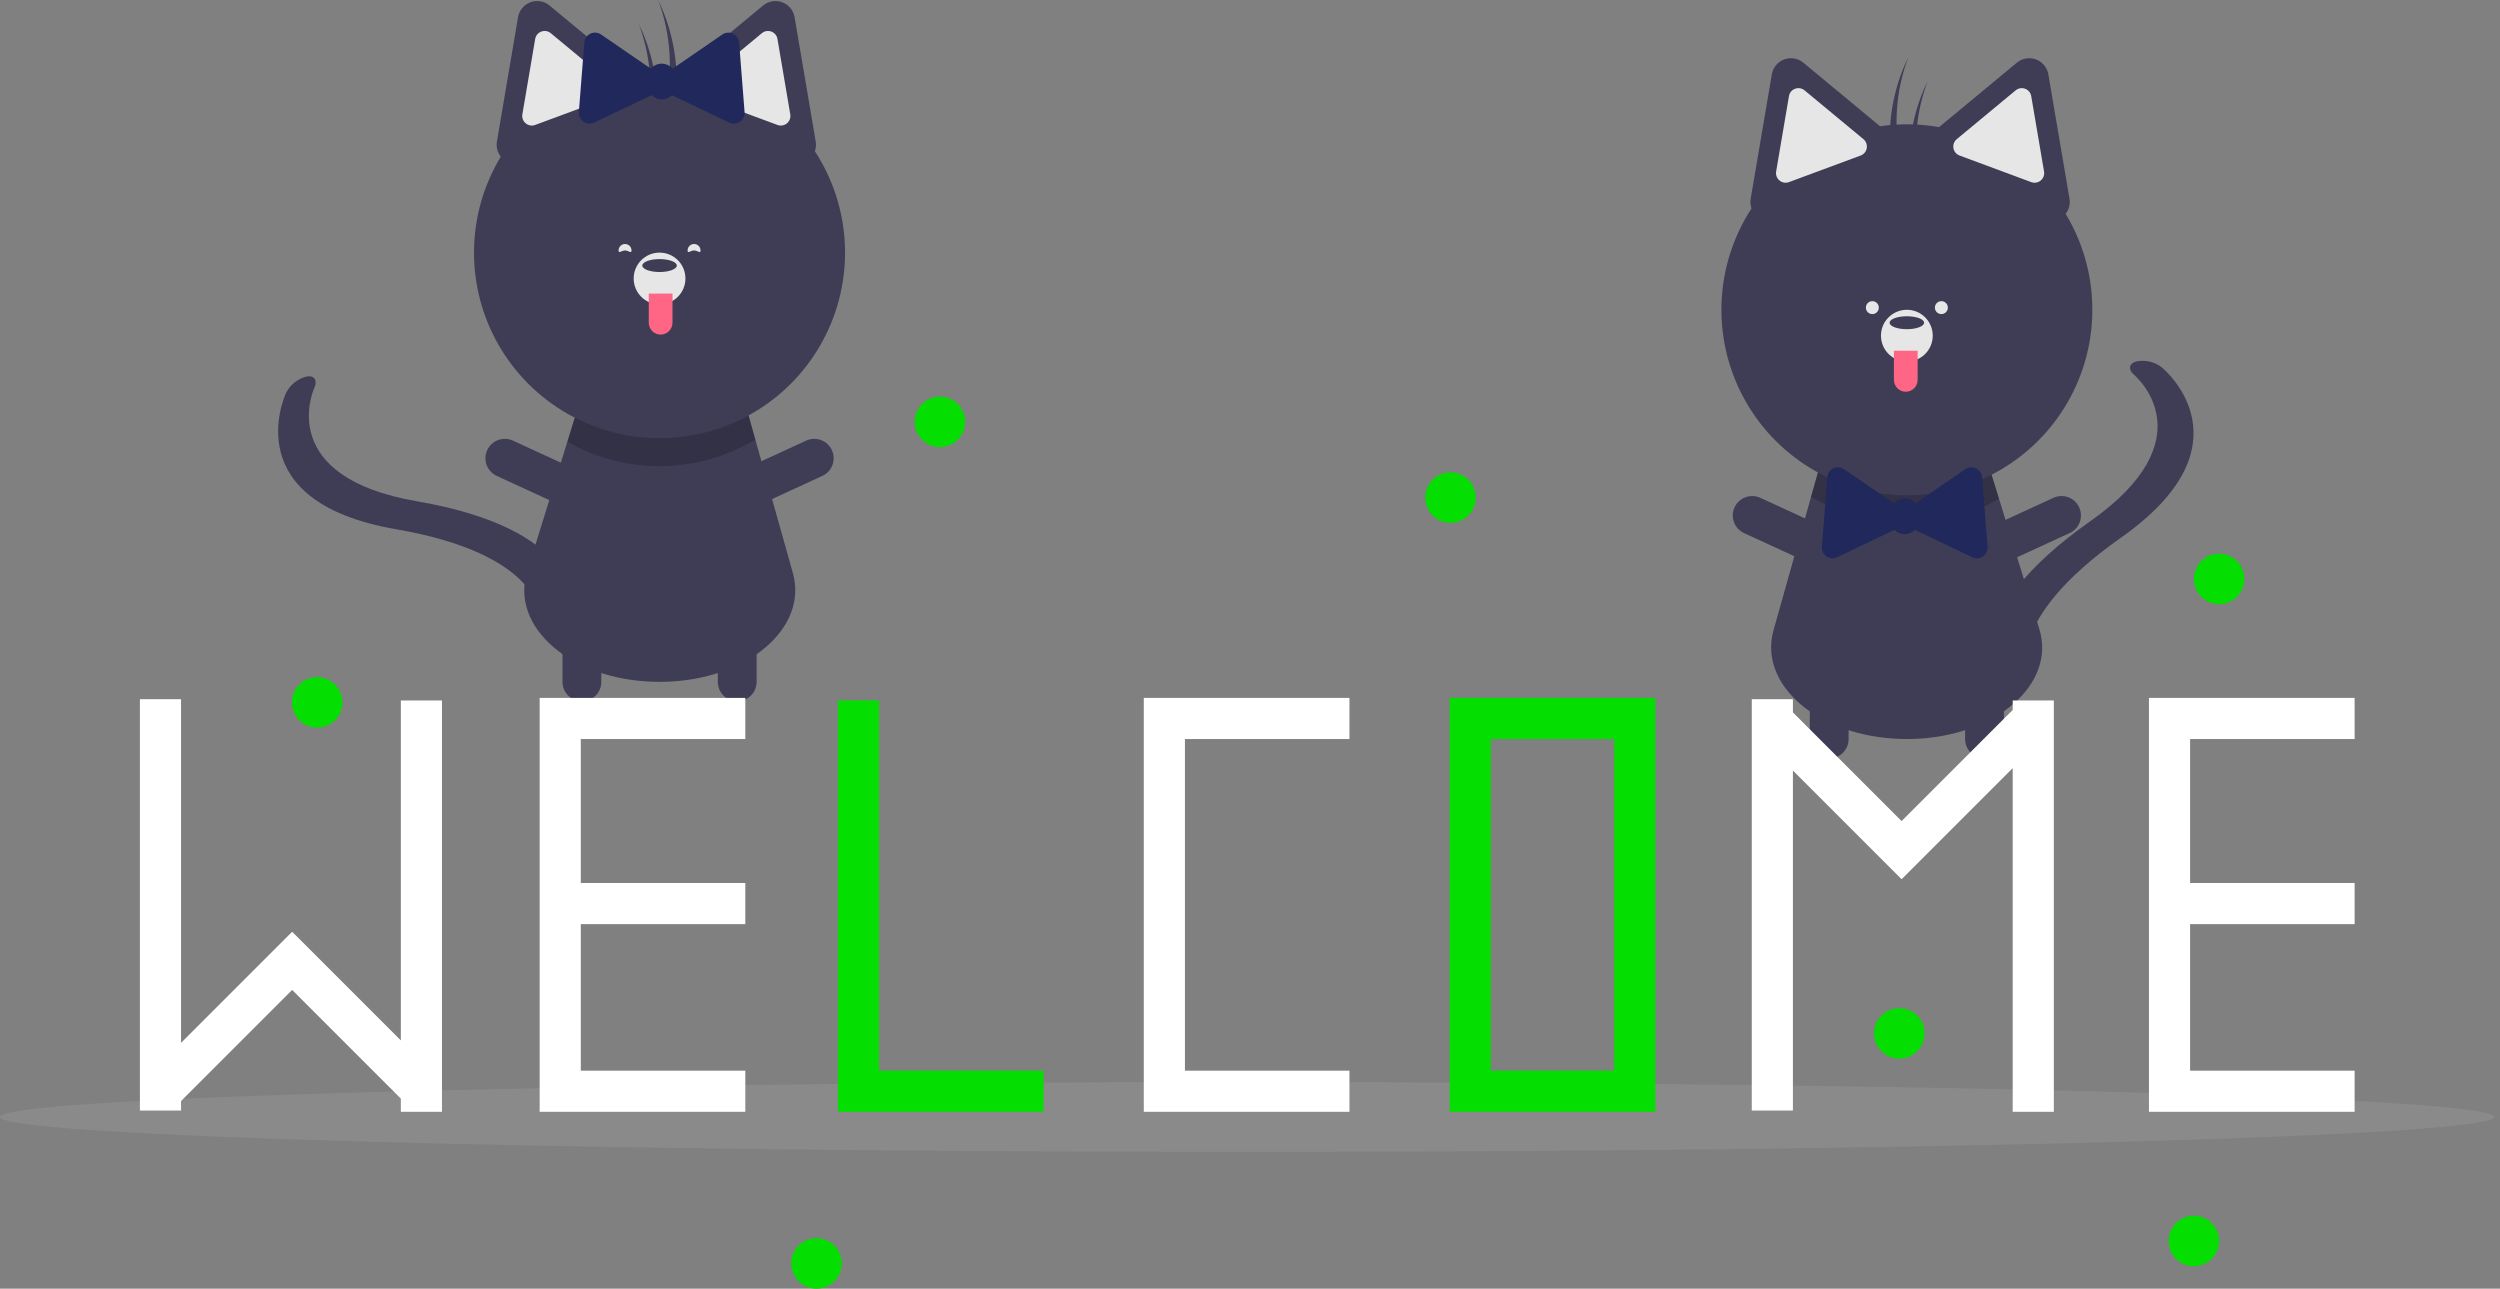 <svg width="388" height="200" viewBox="0 0 388 200" fill="none" xmlns="http://www.w3.org/2000/svg">
<rect x="0" y="0" width="388" height="200" fill="#808080" stroke="none"/>
<g clip-path="url(#clip0_497_389)">
<path d="M193.538 178.764C300.427 178.764 387.077 176.34 387.077 173.351C387.077 170.361 300.427 167.937 193.538 167.937C86.65 167.937 0 170.361 0 173.351C0 176.34 86.65 178.764 193.538 178.764Z" fill="#E6E6E6" fill-opacity="0.1"/>
<path d="M296.681 114.69C296.436 114.693 296.192 114.697 295.944 114.697C295.696 114.697 295.452 114.693 295.208 114.69C282.252 114.395 272.862 106.301 275.252 97.808L281.08 77.089L282.553 71.847L308.665 72.292L310.252 77.421L316.499 97.607C319.143 106.147 309.753 114.395 296.681 114.69Z" fill="#3F3D56"/>
<path opacity="0.2" d="M310.252 77.421C305.8 79.966 300.749 81.276 295.621 81.218C290.493 81.16 285.474 79.734 281.081 77.089L282.554 71.847L308.665 72.292L310.252 77.421Z" fill="black"/>
<path d="M309.15 98.495C310.278 94.291 313.985 88.227 324.382 80.915C342.514 68.161 331.698 58.598 331.229 58.198C330.246 57.357 330.391 56.413 331.567 56.091C332.25 55.955 332.954 55.966 333.632 56.123C334.311 56.281 334.947 56.583 335.5 57.007C336.087 57.492 349.632 69.059 329.171 83.448C310.757 96.4 314.672 104.855 314.717 104.936C315.21 105.841 314.419 106.564 312.948 106.554C311.477 106.545 309.883 105.804 309.388 104.901C309.284 104.71 308.099 102.409 309.15 98.495Z" fill="#3F3D56"/>
<path d="M283.893 117.71C283.497 117.71 283.105 117.632 282.74 117.48C282.374 117.329 282.042 117.107 281.762 116.827C281.482 116.547 281.26 116.215 281.109 115.85C280.958 115.484 280.88 115.092 280.88 114.697V101.641C280.88 100.842 281.197 100.075 281.762 99.51C282.327 98.945 283.093 98.628 283.893 98.628C284.692 98.628 285.458 98.945 286.023 99.51C286.588 100.075 286.905 100.842 286.905 101.641V114.697C286.905 115.092 286.828 115.484 286.676 115.85C286.525 116.215 286.303 116.547 286.023 116.827C285.743 117.107 285.411 117.329 285.046 117.48C284.68 117.632 284.288 117.71 283.893 117.71V117.71Z" fill="#3F3D56"/>
<path d="M286.534 86.714C286.369 87.074 286.134 87.397 285.844 87.666C285.554 87.935 285.213 88.144 284.842 88.281C284.471 88.418 284.077 88.481 283.681 88.466C283.286 88.451 282.897 88.358 282.538 88.192L270.677 82.735C269.952 82.401 269.389 81.792 269.113 81.043C268.836 80.294 268.868 79.466 269.202 78.74C269.536 78.015 270.144 77.451 270.893 77.174C271.642 76.897 272.47 76.928 273.196 77.261L285.056 82.718C285.416 82.883 285.739 83.118 286.008 83.408C286.277 83.698 286.486 84.039 286.623 84.41C286.76 84.781 286.823 85.176 286.808 85.571C286.793 85.966 286.7 86.355 286.534 86.714V86.714Z" fill="#3F3D56"/>
<path d="M305.354 86.714C305.519 87.074 305.754 87.397 306.044 87.666C306.335 87.935 306.675 88.144 307.046 88.281C307.417 88.418 307.812 88.481 308.207 88.466C308.603 88.45 308.991 88.358 309.35 88.192L321.211 82.735C321.937 82.401 322.501 81.792 322.778 81.043C323.055 80.293 323.023 79.465 322.689 78.739C322.355 78.013 321.746 77.449 320.997 77.172C320.247 76.895 319.419 76.927 318.693 77.261L306.832 82.718C306.472 82.883 306.149 83.118 305.88 83.408C305.611 83.698 305.402 84.039 305.265 84.41C305.128 84.781 305.065 85.176 305.08 85.571C305.096 85.966 305.189 86.355 305.354 86.714V86.714Z" fill="#3F3D56"/>
<path d="M307.996 117.71C308.391 117.71 308.783 117.632 309.149 117.48C309.514 117.329 309.846 117.107 310.126 116.827C310.406 116.547 310.628 116.215 310.779 115.85C310.931 115.484 311.009 115.092 311.009 114.697V101.641C311.009 100.842 310.691 100.075 310.126 99.51C309.561 98.945 308.795 98.628 307.996 98.628C307.197 98.628 306.43 98.945 305.865 99.51C305.3 100.075 304.983 100.842 304.983 101.641V114.697C304.983 115.092 305.061 115.484 305.212 115.85C305.364 116.215 305.585 116.547 305.865 116.827C306.145 117.107 306.477 117.329 306.843 117.48C307.208 117.632 307.6 117.71 307.996 117.71V117.71Z" fill="#3F3D56"/>
<path d="M320.587 33.186C320.847 32.858 321.035 32.479 321.138 32.073C321.241 31.667 321.257 31.244 321.185 30.831L319.545 21.185L317.905 11.538C317.817 11.017 317.593 10.529 317.256 10.122C316.919 9.715 316.48 9.405 315.985 9.221C315.49 9.037 314.955 8.987 314.434 9.076C313.913 9.164 313.425 9.388 313.018 9.725L305.484 15.969L300.945 19.73C297.917 19.192 294.823 19.145 291.781 19.592L287.409 15.969L279.875 9.725C279.468 9.388 278.98 9.164 278.459 9.076C277.938 8.987 277.403 9.037 276.908 9.221C276.412 9.405 275.974 9.716 275.637 10.122C275.3 10.529 275.076 11.018 274.987 11.538L273.347 21.185L271.708 30.831C271.62 31.338 271.665 31.859 271.839 32.344C269.029 36.652 267.424 41.634 267.192 46.772C266.96 51.911 268.109 57.017 270.52 61.561C272.93 66.105 276.514 69.92 280.899 72.609C285.283 75.298 290.308 76.763 295.451 76.852C300.594 76.941 305.667 75.65 310.141 73.114C314.616 70.578 318.33 66.889 320.896 62.431C323.462 57.974 324.787 52.91 324.732 47.767C324.678 42.623 323.247 37.589 320.587 33.186V33.186Z" fill="#3F3D56"/>
<path d="M279.12 13.678C278.941 13.678 278.764 13.711 278.596 13.773C278.35 13.863 278.133 14.016 277.965 14.218C277.798 14.42 277.688 14.662 277.645 14.921L275.657 26.619C275.613 26.877 275.638 27.142 275.729 27.387C275.82 27.632 275.974 27.849 276.175 28.016C276.377 28.183 276.618 28.294 276.876 28.337C277.134 28.381 277.399 28.357 277.644 28.265L288.769 24.138C289.015 24.047 289.232 23.894 289.398 23.692C289.565 23.491 289.676 23.249 289.72 22.991C289.764 22.733 289.739 22.469 289.648 22.223C289.557 21.978 289.403 21.761 289.202 21.594L289.202 21.594L280.065 14.023C279.8 13.801 279.466 13.679 279.12 13.678V13.678Z" fill="#E6E6E6"/>
<path d="M313.773 13.678C313.427 13.679 313.092 13.801 312.827 14.023L303.691 21.594C303.489 21.761 303.335 21.978 303.244 22.223C303.154 22.469 303.129 22.733 303.173 22.991C303.216 23.249 303.327 23.491 303.494 23.692C303.661 23.894 303.878 24.047 304.123 24.138L315.248 28.265C315.494 28.357 315.758 28.381 316.016 28.337C316.274 28.294 316.516 28.183 316.717 28.016C316.919 27.849 317.073 27.632 317.164 27.387C317.255 27.142 317.279 26.877 317.236 26.619L315.247 14.921C315.205 14.662 315.094 14.42 314.927 14.218C314.76 14.016 314.542 13.863 314.296 13.773C314.129 13.711 313.952 13.678 313.773 13.678Z" fill="#E6E6E6"/>
<path d="M295.944 56.113C298.163 56.113 299.961 54.314 299.961 52.095C299.961 49.877 298.163 48.078 295.944 48.078C293.726 48.078 291.927 49.877 291.927 52.095C291.927 54.314 293.726 56.113 295.944 56.113Z" fill="#E6E6E6"/>
<path d="M295.944 51.091C297.423 51.091 298.622 50.641 298.622 50.087C298.622 49.532 297.423 49.083 295.944 49.083C294.465 49.083 293.266 49.532 293.266 50.087C293.266 50.641 294.465 51.091 295.944 51.091Z" fill="#3F3D56"/>
<path d="M293.936 54.439H297.618V58.958C297.618 59.2 297.57 59.439 297.478 59.663C297.385 59.886 297.25 60.089 297.079 60.26C296.908 60.431 296.705 60.567 296.481 60.659C296.258 60.752 296.019 60.799 295.777 60.799V60.799C295.288 60.799 294.82 60.605 294.475 60.26C294.13 59.915 293.936 59.446 293.936 58.958V54.439H293.936Z" fill="#FF6584"/>
<path d="M296.168 8.873C295.975 9.273 295.787 9.678 295.611 10.091C293.533 14.936 292.832 20.261 293.586 25.479C293.963 24.932 294.359 24.362 294.762 23.786C293.899 18.778 294.384 13.631 296.168 8.873V8.873Z" fill="#3F3D56"/>
<path d="M299.181 12.555C298.987 12.956 298.8 13.36 298.624 13.773C296.546 18.619 295.845 23.943 296.599 29.161C296.976 28.614 297.372 28.044 297.775 27.468C296.912 22.461 297.397 17.313 299.181 12.555V12.555Z" fill="#3F3D56"/>
<path d="M308.47 84.849L308.045 79.451L307.621 74.053C307.598 73.762 307.499 73.481 307.333 73.24C307.167 73 306.941 72.806 306.678 72.681C306.414 72.555 306.121 72.501 305.83 72.523C305.538 72.546 305.258 72.646 305.017 72.811L300.555 75.878L297.296 78.117C297.088 77.873 296.829 77.677 296.538 77.543C296.247 77.409 295.93 77.339 295.609 77.339C295.289 77.339 294.972 77.409 294.681 77.543C294.389 77.677 294.131 77.873 293.923 78.117L290.664 75.878L286.202 72.811C285.961 72.646 285.68 72.546 285.389 72.523C285.098 72.501 284.805 72.555 284.541 72.681C284.278 72.806 284.051 73 283.886 73.24C283.72 73.481 283.621 73.762 283.598 74.053L283.174 79.451L282.749 84.849C282.726 85.14 282.781 85.433 282.906 85.696C283.032 85.96 283.225 86.186 283.466 86.352C283.707 86.517 283.988 86.617 284.279 86.639C284.57 86.662 284.863 86.608 285.127 86.482L290.013 84.151L294.029 82.236C294.235 82.445 294.481 82.611 294.753 82.725C295.024 82.838 295.315 82.896 295.609 82.896C295.904 82.896 296.195 82.838 296.466 82.725C296.737 82.611 296.984 82.445 297.19 82.236L301.205 84.151L306.092 86.482C306.356 86.608 306.648 86.662 306.94 86.639C307.231 86.617 307.512 86.517 307.753 86.352C307.993 86.186 308.187 85.96 308.312 85.696C308.438 85.433 308.493 85.14 308.47 84.849V84.849Z" fill="#21295C"/>
<path d="M290.588 48.748C291.143 48.748 291.592 48.298 291.592 47.743C291.592 47.189 291.143 46.739 290.588 46.739C290.033 46.739 289.584 47.189 289.584 47.743C289.584 48.298 290.033 48.748 290.588 48.748Z" fill="#E6E6E6"/>
<path d="M301.3 48.748C301.855 48.748 302.305 48.298 302.305 47.743C302.305 47.189 301.855 46.739 301.3 46.739C300.746 46.739 300.296 47.189 300.296 47.743C300.296 48.298 300.746 48.748 301.3 48.748Z" fill="#E6E6E6"/>
<path d="M101.626 105.817C101.871 105.821 102.115 105.824 102.363 105.824C102.611 105.824 102.855 105.821 103.099 105.817C116.055 105.523 125.445 97.428 123.055 88.935L117.227 68.216L115.754 62.974L89.642 63.419L88.055 68.548L81.808 88.734C79.164 97.274 88.554 105.523 101.626 105.817Z" fill="#3F3D56"/>
<path opacity="0.2" d="M88.055 68.548C92.507 71.093 97.558 72.404 102.686 72.346C107.814 72.287 112.833 70.862 117.227 68.216L115.754 62.974L89.642 63.419L88.055 68.548Z" fill="black"/>
<path d="M85.986 87.167C83.167 83.85 77.221 79.955 64.696 77.795C42.85 74.027 48.534 60.755 48.787 60.192C49.316 59.012 48.781 58.221 47.58 58.433C46.904 58.602 46.273 58.913 45.727 59.346C45.181 59.779 44.735 60.324 44.417 60.943C44.094 61.633 36.801 77.884 61.452 82.134C83.637 85.961 83.716 95.278 83.71 95.371C83.651 96.399 84.676 96.714 86.001 96.076C87.327 95.438 88.45 94.087 88.511 93.059C88.523 92.841 88.61 90.254 85.986 87.167Z" fill="#3F3D56"/>
<path d="M114.415 108.837C114.81 108.837 115.202 108.759 115.568 108.608C115.933 108.456 116.265 108.234 116.545 107.955C116.825 107.675 117.047 107.343 117.198 106.977C117.349 106.612 117.427 106.22 117.427 105.824V92.768C117.426 91.97 117.109 91.204 116.544 90.64C115.979 90.076 115.213 89.759 114.415 89.759C113.616 89.759 112.85 90.076 112.285 90.64C111.72 91.204 111.403 91.97 111.402 92.768V105.824C111.402 106.22 111.48 106.612 111.631 106.977C111.782 107.343 112.004 107.675 112.284 107.955C112.564 108.234 112.896 108.456 113.262 108.608C113.627 108.759 114.019 108.837 114.415 108.837V108.837Z" fill="#3F3D56"/>
<path d="M111.773 77.842C111.938 78.201 112.173 78.525 112.463 78.793C112.753 79.062 113.094 79.271 113.465 79.408C113.836 79.546 114.231 79.608 114.626 79.593C115.021 79.578 115.41 79.485 115.769 79.32L127.63 73.862C127.99 73.697 128.314 73.463 128.583 73.173C128.852 72.882 129.061 72.542 129.199 72.171C129.336 71.799 129.399 71.404 129.384 71.009C129.369 70.613 129.276 70.224 129.111 69.865C128.945 69.505 128.71 69.181 128.42 68.913C128.129 68.644 127.788 68.435 127.417 68.298C127.046 68.16 126.651 68.098 126.255 68.114C125.86 68.129 125.471 68.222 125.111 68.388L113.251 73.845C112.891 74.011 112.568 74.245 112.299 74.535C112.03 74.826 111.821 75.166 111.684 75.537C111.547 75.909 111.484 76.303 111.499 76.698C111.514 77.094 111.607 77.482 111.773 77.842V77.842Z" fill="#3F3D56"/>
<path d="M92.953 77.842C92.787 78.201 92.553 78.525 92.263 78.793C91.972 79.062 91.632 79.271 91.261 79.408C90.89 79.546 90.495 79.608 90.1 79.593C89.704 79.578 89.316 79.485 88.957 79.32L77.096 73.862C76.736 73.697 76.412 73.463 76.143 73.173C75.874 72.882 75.664 72.542 75.527 72.171C75.389 71.799 75.326 71.404 75.341 71.009C75.357 70.613 75.45 70.224 75.615 69.865C75.781 69.505 76.015 69.181 76.306 68.913C76.597 68.644 76.937 68.435 77.309 68.298C77.68 68.16 78.075 68.098 78.471 68.114C78.866 68.129 79.255 68.222 79.614 68.388L91.475 73.845C91.835 74.011 92.158 74.245 92.427 74.535C92.695 74.826 92.904 75.166 93.042 75.537C93.179 75.909 93.242 76.303 93.227 76.698C93.211 77.094 93.118 77.482 92.953 77.842Z" fill="#3F3D56"/>
<path d="M90.311 108.837C89.916 108.837 89.524 108.759 89.158 108.608C88.793 108.456 88.46 108.234 88.181 107.955C87.901 107.675 87.679 107.343 87.528 106.977C87.376 106.612 87.298 106.22 87.298 105.824V92.768C87.299 91.97 87.617 91.204 88.182 90.64C88.747 90.076 89.513 89.759 90.311 89.759C91.11 89.759 91.876 90.076 92.44 90.64C93.005 91.204 93.323 91.97 93.324 92.768V105.824C93.324 106.22 93.246 106.612 93.095 106.977C92.943 107.343 92.722 107.675 92.442 107.955C92.162 108.234 91.83 108.456 91.464 108.608C91.099 108.759 90.707 108.837 90.311 108.837V108.837Z" fill="#3F3D56"/>
<path d="M126.468 23.471C126.642 22.987 126.687 22.466 126.599 21.959L124.96 12.312L123.32 2.666C123.231 2.145 123.007 1.656 122.67 1.25C122.333 0.843 121.895 0.532 121.399 0.348C120.904 0.165 120.369 0.114 119.848 0.203C119.327 0.291 118.839 0.516 118.432 0.853L110.898 7.096L106.526 10.719C103.484 10.272 100.39 10.319 97.362 10.857L92.823 7.096L85.289 0.853C84.882 0.516 84.394 0.291 83.873 0.203C83.352 0.114 82.817 0.164 82.322 0.348C81.827 0.532 81.388 0.843 81.051 1.25C80.714 1.656 80.49 2.145 80.402 2.666L78.762 12.312L77.122 21.959C77.05 22.371 77.066 22.794 77.169 23.2C77.272 23.606 77.46 23.985 77.72 24.313C75.057 28.717 73.623 33.754 73.567 38.9C73.51 44.045 74.834 49.112 77.401 53.573C79.967 58.033 83.682 61.725 88.159 64.263C92.636 66.801 97.711 68.092 102.856 68.003C108.002 67.915 113.029 66.448 117.416 63.757C121.802 61.066 125.387 57.249 127.798 52.702C130.209 48.156 131.357 43.046 131.123 37.905C130.889 32.764 129.282 27.78 126.468 23.471H126.468Z" fill="#3F3D56"/>
<path d="M118.242 5.15L109.105 12.721L109.105 12.722C108.904 12.889 108.75 13.105 108.659 13.351C108.568 13.596 108.543 13.861 108.587 14.119C108.631 14.376 108.742 14.618 108.909 14.819C109.075 15.021 109.292 15.175 109.538 15.266L120.663 19.393C120.908 19.484 121.173 19.509 121.431 19.465C121.689 19.421 121.93 19.31 122.132 19.143C122.333 18.976 122.487 18.759 122.578 18.514C122.669 18.269 122.694 18.004 122.65 17.746L120.662 6.048C120.619 5.789 120.509 5.547 120.342 5.345C120.174 5.144 119.957 4.99 119.711 4.901C119.543 4.838 119.366 4.806 119.187 4.806C118.842 4.806 118.507 4.928 118.242 5.15V5.15Z" fill="#E6E6E6"/>
<path d="M84.011 4.901C83.765 4.99 83.547 5.144 83.38 5.345C83.213 5.547 83.102 5.789 83.06 6.048L81.071 17.746C81.028 18.004 81.052 18.269 81.143 18.514C81.234 18.759 81.388 18.976 81.59 19.143C81.791 19.31 82.033 19.421 82.291 19.465C82.549 19.509 82.814 19.484 83.059 19.393L94.184 15.266C94.429 15.175 94.646 15.021 94.813 14.819C94.98 14.618 95.091 14.376 95.134 14.119C95.178 13.861 95.153 13.596 95.062 13.351C94.972 13.105 94.818 12.889 94.616 12.722L85.48 5.15C85.215 4.928 84.88 4.806 84.534 4.806C84.355 4.806 84.178 4.838 84.011 4.901Z" fill="#E6E6E6"/>
<path d="M102.363 47.24C104.582 47.24 106.38 45.441 106.38 43.223C106.38 41.004 104.582 39.206 102.363 39.206C100.144 39.206 98.346 41.004 98.346 43.223C98.346 45.441 100.144 47.24 102.363 47.24Z" fill="#E6E6E6"/>
<path d="M102.363 42.218C103.842 42.218 105.041 41.769 105.041 41.214C105.041 40.66 103.842 40.21 102.363 40.21C100.884 40.21 99.685 40.66 99.685 41.214C99.685 41.769 100.884 42.218 102.363 42.218Z" fill="#3F3D56"/>
<path d="M102.53 51.927C102.288 51.927 102.049 51.879 101.826 51.786C101.602 51.694 101.399 51.558 101.228 51.387C101.057 51.216 100.922 51.014 100.829 50.79C100.737 50.567 100.689 50.327 100.689 50.086V45.566H104.371V50.086C104.371 50.327 104.324 50.567 104.231 50.79C104.139 51.014 104.003 51.216 103.832 51.387C103.661 51.558 103.458 51.694 103.235 51.786C103.011 51.879 102.772 51.927 102.53 51.927V51.927Z" fill="#FF6584"/>
<path d="M102.139 0C102.332 0.4 102.52 0.805 102.696 1.218C104.774 6.064 105.475 11.388 104.721 16.606C104.344 16.059 103.948 15.489 103.545 14.913C104.408 9.906 103.923 4.758 102.139 0V0Z" fill="#3F3D56"/>
<path d="M99.126 3.682C99.32 4.083 99.507 4.488 99.683 4.901C101.761 9.746 102.462 15.07 101.708 20.288C101.331 19.741 100.935 19.172 100.532 18.596C101.395 13.588 100.91 8.441 99.126 3.682V3.682Z" fill="#3F3D56"/>
<path d="M89.837 17.392L90.262 11.994L90.686 6.596C90.709 6.305 90.808 6.025 90.974 5.784C91.14 5.543 91.366 5.35 91.629 5.224C91.893 5.098 92.186 5.044 92.477 5.067C92.769 5.09 93.049 5.189 93.29 5.354L97.752 8.421L101.011 10.66C101.219 10.416 101.478 10.22 101.769 10.086C102.06 9.952 102.377 9.882 102.698 9.882C103.018 9.882 103.335 9.952 103.626 10.086C103.918 10.22 104.176 10.416 104.384 10.66L107.643 8.421L112.105 5.354C112.346 5.189 112.627 5.09 112.918 5.067C113.21 5.044 113.502 5.098 113.766 5.224C114.03 5.35 114.256 5.543 114.421 5.784C114.587 6.025 114.686 6.305 114.709 6.596L115.133 11.994L115.558 17.392C115.581 17.683 115.527 17.976 115.401 18.239C115.275 18.503 115.082 18.729 114.841 18.895C114.6 19.061 114.319 19.16 114.028 19.183C113.737 19.206 113.444 19.151 113.18 19.026L108.294 16.694L104.278 14.779C104.072 14.988 103.826 15.154 103.554 15.268C103.283 15.381 102.992 15.44 102.698 15.44C102.403 15.44 102.112 15.381 101.841 15.268C101.57 15.154 101.323 14.988 101.117 14.779L97.102 16.694L92.215 19.026C91.951 19.151 91.659 19.206 91.367 19.183C91.076 19.16 90.795 19.061 90.555 18.895C90.314 18.729 90.12 18.503 89.995 18.239C89.869 17.976 89.814 17.683 89.837 17.392V17.392Z" fill="#21295C"/>
<path d="M106.715 38.871C106.715 39.425 107.164 38.871 107.719 38.871C108.274 38.871 108.723 39.425 108.723 38.871C108.723 38.605 108.617 38.35 108.429 38.162C108.24 37.974 107.985 37.868 107.719 37.868C107.453 37.868 107.198 37.974 107.01 38.162C106.821 38.35 106.715 38.605 106.715 38.871V38.871Z" fill="#E6E6E6"/>
<path d="M98.011 38.871C98.011 39.425 97.561 38.871 97.007 38.871C96.452 38.871 96.002 39.425 96.002 38.871C96.003 38.605 96.109 38.35 96.297 38.162C96.486 37.974 96.741 37.868 97.007 37.868C97.273 37.868 97.528 37.974 97.716 38.162C97.904 38.35 98.01 38.605 98.011 38.871V38.871Z" fill="#E6E6E6"/>
<path d="M224.995 108.315V172.551H256.914V108.315H224.995ZM250.53 166.168H231.379V114.699H250.53V166.168Z" fill="#04DE00"/>
<path d="M136.421 166.168V108.714H130.037V166.168V172.551H136.421H161.955V166.168H136.421Z" fill="#04DE00"/>
<path d="M209.435 114.699V108.315H177.516V108.714V114.699V166.168V172.551H183.9H209.435V166.168H183.9V114.699H209.435Z" fill="white"/>
<path d="M115.673 114.699V108.315H83.755V108.714V114.699V137.042V143.426V166.168V172.551H90.139H115.673V166.168H90.139V143.426H115.673V137.042H90.139V114.699H115.673Z" fill="white"/>
<path d="M365.437 114.699V108.315H333.519V108.714V114.699V137.042V143.426V166.168V172.551H339.902H365.437V166.168H339.902V143.426H365.437V137.042H339.902V114.699H365.437Z" fill="white"/>
<path d="M62.21 108.714V161.474L45.378 144.643L45.339 144.682L45.304 144.646L28.097 161.853V108.515H21.713V172.352H28.097V170.881L45.343 153.635L62.21 170.503V172.551H68.593V108.714H62.21Z" fill="white"/>
<path d="M312.373 108.714V110.185L295.127 127.431L278.259 110.564V108.515H271.875V172.352H278.259V119.591L295.091 136.423L295.13 136.384L295.165 136.42L312.373 119.213V172.551H318.756V108.714H312.373Z" fill="white"/>
<path d="M145.882 69.389C148.046 69.389 149.8 67.635 149.8 65.471C149.8 63.307 148.046 61.552 145.882 61.552C143.718 61.552 141.964 63.307 141.964 65.471C141.964 67.635 143.718 69.389 145.882 69.389Z" fill="#04DE00"/>
<path d="M49.23 112.926C51.394 112.926 53.148 111.172 53.148 109.008C53.148 106.844 51.394 105.089 49.23 105.089C47.066 105.089 45.311 106.844 45.311 109.008C45.311 111.172 47.066 112.926 49.23 112.926Z" fill="#04DE00"/>
<path d="M126.726 200C128.89 200 130.644 198.246 130.644 196.082C130.644 193.918 128.89 192.163 126.726 192.163C124.562 192.163 122.807 193.918 122.807 196.082C122.807 198.246 124.562 200 126.726 200Z" fill="#04DE00"/>
<path d="M225.119 81.144C227.283 81.144 229.037 79.39 229.037 77.226C229.037 75.062 227.283 73.307 225.119 73.307C222.955 73.307 221.201 75.062 221.201 77.226C221.201 79.39 222.955 81.144 225.119 81.144Z" fill="#04DE00"/>
<path d="M340.492 196.517C342.656 196.517 344.411 194.763 344.411 192.599C344.411 190.435 342.656 188.68 340.492 188.68C338.328 188.68 336.574 190.435 336.574 192.599C336.574 194.763 338.328 196.517 340.492 196.517Z" fill="#04DE00"/>
<path d="M344.411 93.77C346.575 93.77 348.329 92.016 348.329 89.851C348.329 87.687 346.575 85.933 344.411 85.933C342.246 85.933 340.492 87.687 340.492 89.851C340.492 92.016 342.246 93.77 344.411 93.77Z" fill="#04DE00"/>
<path d="M294.778 164.3C296.942 164.3 298.697 162.545 298.697 160.381C298.697 158.217 296.942 156.463 294.778 156.463C292.614 156.463 290.86 158.217 290.86 160.381C290.86 162.545 292.614 164.3 294.778 164.3Z" fill="#04DE00"/>
</g>
<defs>
<clipPath id="clip0_497_389">
<rect width="387.077" height="200" fill="white"/>
</clipPath>
</defs>
</svg>
